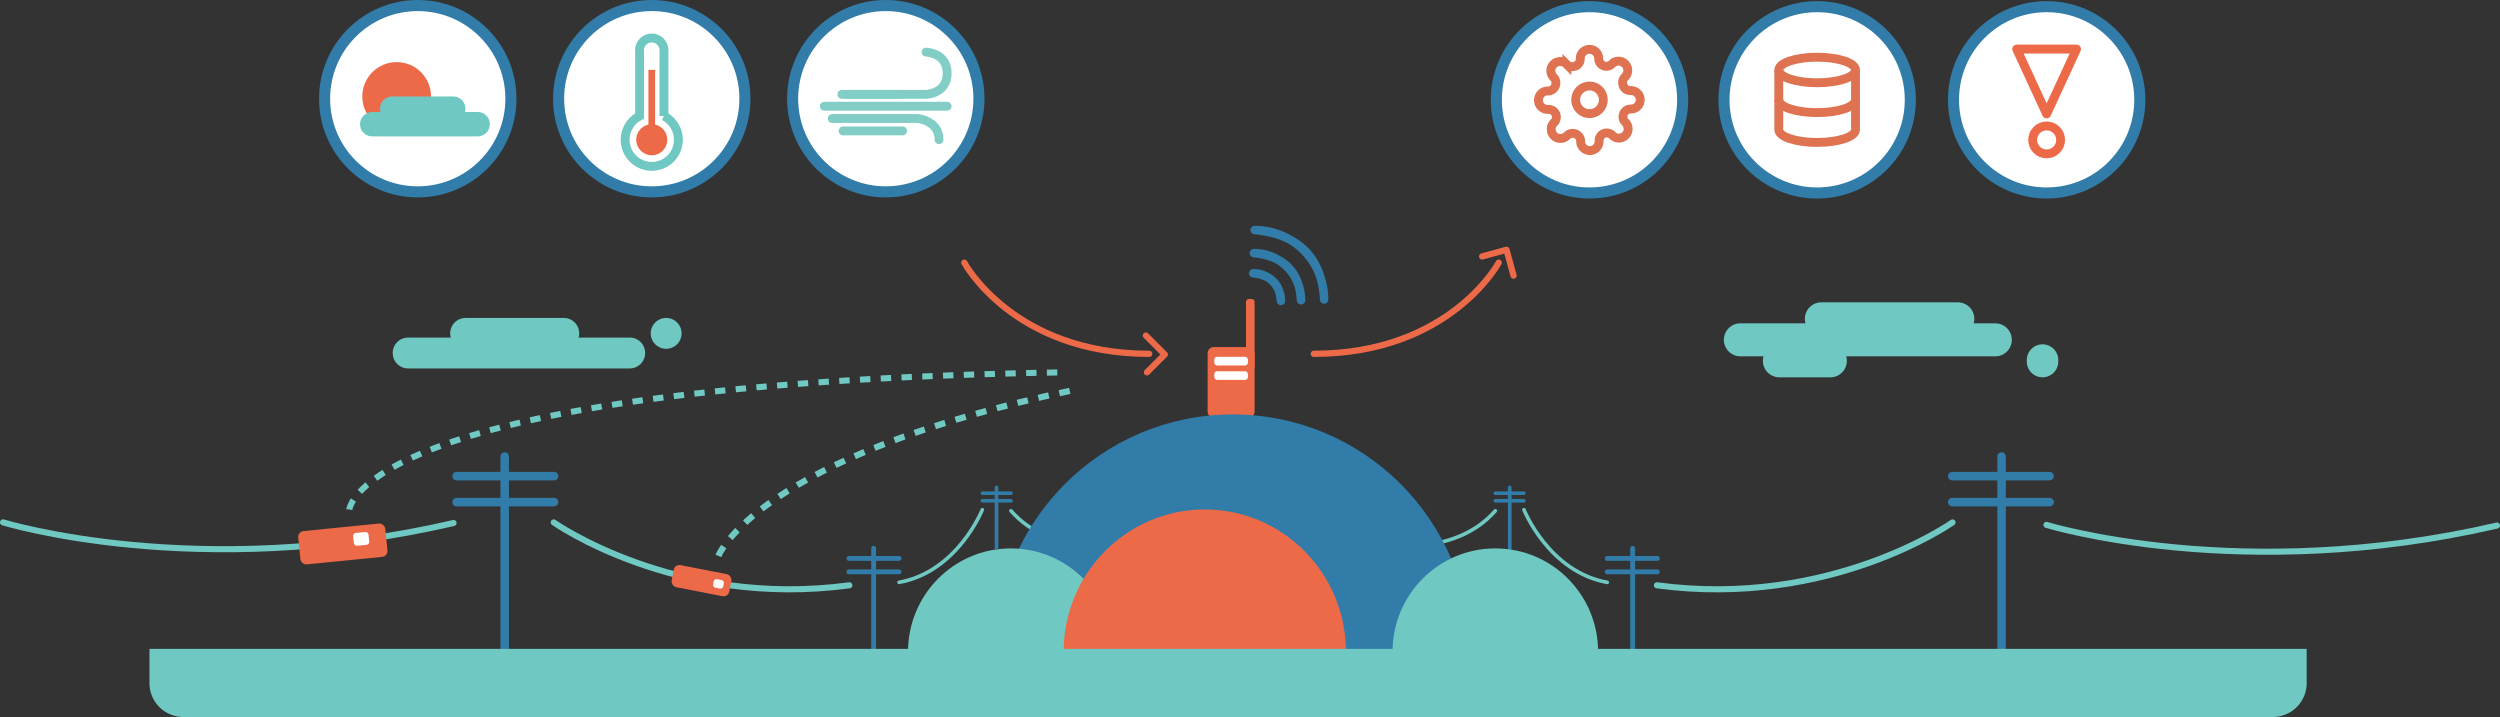 <svg xmlns="http://www.w3.org/2000/svg" viewBox="0 0 2798.09 802.48"><rect x="0" y="0" width="2798.09" height="802.48" fill="#333333" stroke="none"/><defs><style>.cls-1,.cls-8{fill:#fff;}.cls-1,.cls-11,.cls-12,.cls-3,.cls-4,.cls-5{stroke:#317ca8;}.cls-1{stroke-linecap:square;stroke-width:12.41px;}.cls-11,.cls-12,.cls-13,.cls-14,.cls-15,.cls-16,.cls-17,.cls-18,.cls-19,.cls-2,.cls-3,.cls-4,.cls-5,.cls-6{fill:none;}.cls-14,.cls-2,.cls-6{stroke:#6fc9c2;}.cls-11,.cls-12,.cls-13,.cls-15,.cls-16,.cls-2,.cls-3,.cls-4,.cls-5,.cls-6{stroke-linecap:round;}.cls-2{stroke-width:4.08px;}.cls-3{stroke-width:5.45px;}.cls-4{stroke-width:4.08px;}.cls-11,.cls-5{stroke-width:9.53px;}.cls-6{stroke-miterlimit:4;stroke-width:6.81px;}.cls-7{fill:#ed6a48;}.cls-9{fill:#317ca8;}.cls-10{fill:#6fc9c2;}.cls-11,.cls-12,.cls-15,.cls-16{stroke-linejoin:round;}.cls-12{stroke-width:9.34px;}.cls-13{stroke:#82cec7;}.cls-13,.cls-14,.cls-16,.cls-17{stroke-width:9.93px;}.cls-15,.cls-16{stroke:#ed6a48;}.cls-15,.cls-19{stroke-width:7px;}.cls-17{stroke:#de7251;}.cls-18,.cls-19{stroke:#70c9c2;}.cls-18{stroke-width:6.79px;stroke-dasharray:11.63;}.cls-19{stroke-dasharray:12;}</style></defs><g id="Layer_2" data-name="Layer 2"><g id="Layer_2-2" data-name="Layer 2"><circle id="Ellipse_31" data-name="Ellipse 31" class="cls-1" cx="2033.82" cy="111.72" r="104.27"/><path id="Path_88" data-name="Path 88" class="cls-2" d="M1555.9,609.72s73.78,12.09,117.71-38"/><g id="Group_107" data-name="Group 107"><path id="Path_49-2" data-name="Path 49-2" class="cls-3" d="M1827.31,613.7V733.32"/><path id="Path_51-2" data-name="Path 51-2" class="cls-3" d="M1798.88,640H1855"/><path id="Path_63-2" data-name="Path 63-2" class="cls-3" d="M1798.88,625H1855"/></g><g id="Group_110" data-name="Group 110"><path id="Path_49-3" data-name="Path 49-3" class="cls-4" d="M1689.76,545.59V613.5"/><path id="Path_51-3" data-name="Path 51-3" class="cls-4" d="M1673.62,560.5h31.85"/><path id="Path_63-3" data-name="Path 63-3" class="cls-4" d="M1673.62,552h31.85"/></g><g id="Group_108" data-name="Group 108"><path id="Path_52" data-name="Path 52" class="cls-5" d="M2240.23,510.94V743.5"/><path id="Path_53" data-name="Path 53" class="cls-5" d="M2185,562H2294"/><path id="Path_64" data-name="Path 64" class="cls-5" d="M2185,532.9H2294"/></g><path id="Path_83" data-name="Path 83" class="cls-6" d="M2290.46,587.46s217.55,67.13,504.23.75"/><path id="Path_84" data-name="Path 84" class="cls-6" d="M2185.35,584.71s-136.65,96.53-330.88,70.37"/><path id="Path_86" data-name="Path 86" class="cls-2" d="M1705.67,570.49s27.64,69.46,93.22,81.31"/><rect class="cls-7" x="1338.54" y="401.54" width="78.74" height="52.59" rx="6.45" transform="translate(1805.75 -950.07) rotate(90)"/><rect class="cls-7" x="1360" y="369.22" width="78.74" height="9.67" rx="3.14" transform="translate(1773.42 -1025.32) rotate(90)"/><rect class="cls-8" x="1359.1" y="399.35" width="37.62" height="9.67" rx="3.14" transform="translate(2755.82 808.37) rotate(180)"/><rect class="cls-8" x="1359.1" y="415.52" width="37.62" height="9.67" rx="3.14" transform="translate(2755.82 840.7) rotate(180)"/><path id="Path_88-2" data-name="Path 88" class="cls-2" d="M1249.21,609.72s-73.78,12.09-117.71-38"/><path id="Intersection_1" data-name="Intersection 1" class="cls-9" d="M1645.46,729.52c0-146.73-119-265.68-265.69-265.68s-265.68,119-265.68,265.68Z"/><path id="Intersection_2" data-name="Intersection 2" class="cls-10" d="M1246.34,729.52c0-63.92-51.51-115.73-115.06-115.73s-115,51.81-115,115.73Z"/><path id="Intersection_2-2" data-name="Intersection 2" class="cls-10" d="M1788.67,729.52c0-63.92-51.51-115.73-115.05-115.73s-115.06,51.81-115.06,115.73Z"/><path id="Intersection_3" data-name="Intersection 3" class="cls-7" d="M1506.4,729.52c0-88-70.71-159.3-157.94-159.3s-158,71.32-158,159.3Z"/><g id="Group_107-2" data-name="Group 107"><path id="Path_49-2-2" data-name="Path 49-2" class="cls-3" d="M977.8,613.7V733.32"/><path id="Path_51-2-2" data-name="Path 51-2" class="cls-3" d="M1006.22,640H950.13"/><path id="Path_63-2-2" data-name="Path 63-2" class="cls-3" d="M1006.22,625H950.13"/></g><g id="Group_110-2" data-name="Group 110"><path id="Path_49-3-2" data-name="Path 49-3" class="cls-4" d="M1115.35,545.59V613.5"/><path id="Path_51-3-2" data-name="Path 51-3" class="cls-4" d="M1131.49,560.5h-31.85"/><path id="Path_63-3-2" data-name="Path 63-3" class="cls-4" d="M1131.49,552h-31.85"/></g><g id="Group_108-2" data-name="Group 108"><path id="Path_52-2" data-name="Path 52" class="cls-5" d="M564.88,510.94V743.5"/><path id="Path_53-2" data-name="Path 53" class="cls-5" d="M620.14,562H511.08"/><path id="Path_64-2" data-name="Path 64" class="cls-5" d="M620.14,532.9H511.08"/></g><path id="Path_84-2" data-name="Path 84" class="cls-6" d="M619.76,584.71s136.65,96.53,330.88,70.37"/><path id="Path_86-2" data-name="Path 86" class="cls-2" d="M1099.44,570.49S1071.8,640,1006.22,651.8"/><g id="Group_115" data-name="Group 115"><path id="Rectangle_105" data-name="Rectangle 105" class="cls-10" d="M2233.22,361.89H1947.91a18.47,18.47,0,0,0-18.46,18.46h0a18.46,18.46,0,0,0,18.46,18.46h285.31a18.46,18.46,0,0,0,18.46-18.46h0A18.47,18.47,0,0,0,2233.22,361.89Z"/><path id="Rectangle_104" data-name="Rectangle 104" class="cls-10" d="M2286.08,385.39h0A17.62,17.62,0,0,0,2268.46,403v1.68a17.62,17.62,0,0,0,17.62,17.62h0a17.62,17.62,0,0,0,17.62-17.62V403A17.62,17.62,0,0,0,2286.08,385.39Z"/><path id="Rectangle_107" data-name="Rectangle 107" class="cls-10" d="M2191.26,338.39H2038.54a18.46,18.46,0,0,0-18.46,18.47h0a18.46,18.46,0,0,0,18.46,18.46h152.72a18.47,18.47,0,0,0,18.46-18.46h0A18.47,18.47,0,0,0,2191.26,338.39Z"/><path id="Rectangle_106" data-name="Rectangle 106" class="cls-10" d="M2048.61,385.39h-57.06a18.45,18.45,0,0,0-18.46,18.46h0a18.46,18.46,0,0,0,18.46,18.46h57.06a18.47,18.47,0,0,0,18.46-18.46h0A18.46,18.46,0,0,0,2048.61,385.39Z"/></g><rect class="cls-7" x="752.36" y="637.3" width="65.68" height="25.13" rx="6.45" transform="translate(138.93 -138.29) rotate(11.04)"/><path class="cls-11" d="M1403.45,283.33c35.18,3.52,51,22.5,52.69,52.69A52.69,52.69,0,0,0,1403.45,283.33Z"/><path class="cls-11" d="M1402.63,305.83c20.7,2.07,30,13.24,31,31A31,31,0,0,0,1402.63,305.83Z"/><path class="cls-12" d="M1404.2,257.44c52,5.2,75.29,33.23,77.82,77.82A77.82,77.82,0,0,0,1404.2,257.44Z"/><circle id="Ellipse_23" data-name="Ellipse 23" class="cls-1" cx="991.4" cy="110.48" r="104.27"/><circle id="Ellipse_24" data-name="Ellipse 24" class="cls-1" cx="729.48" cy="110.48" r="104.27"/><circle id="Ellipse_25" data-name="Ellipse 25" class="cls-1" cx="467.56" cy="110.48" r="104.27"/><g id="Group_121" data-name="Group 121"><path id="Path_92" data-name="Path 92" class="cls-13" d="M949.17,105.61h87.29s23.63-.61,23.63-23.64-23.63-23.63-23.63-23.63"/><path id="Path_93" data-name="Path 93" class="cls-13" d="M922.54,118.93h137.55"/><path id="Path_94" data-name="Path 94" class="cls-13" d="M931.49,132.66h95.8S1051,135,1051,156.34"/><path id="Path_95" data-name="Path 95" class="cls-13" d="M943.62,146.49h66.65"/><path id="Path_96" data-name="Path 96" class="cls-13" d="M942.23,105.61h66.65"/></g><path id="Union_2" data-name="Union 2" class="cls-14" d="M699.69,156.41a29.78,29.78,0,0,1,16.13-26.49V55.86a13.66,13.66,0,0,1,27.31,0v74.06a29.79,29.79,0,1,1-43.44,26.49Z"/><circle id="Ellipse_27" data-name="Ellipse 27" class="cls-7" cx="729.48" cy="156.41" r="17.38"/><rect id="Rectangle_126" data-name="Rectangle 126" class="cls-7" x="725.76" y="78.2" width="7.45" height="67.03"/><circle id="Ellipse_28" data-name="Ellipse 28" class="cls-7" cx="443.97" cy="108" r="38.48"/><g id="Group_122" data-name="Group 122"><path id="Rectangle_101" data-name="Rectangle 101" class="cls-10" d="M416.66,125.37H534.59A13.66,13.66,0,0,1,548.24,139h0a13.65,13.65,0,0,1-13.65,13.65H416.66A13.65,13.65,0,0,1,403,139h0A13.66,13.66,0,0,1,416.66,125.37Z"/><path id="Rectangle_102" data-name="Rectangle 102" class="cls-10" d="M439,108h68.27a13.66,13.66,0,0,1,13.66,13.65h0a13.67,13.67,0,0,1-13.66,13.66H439a13.67,13.67,0,0,1-13.66-13.66h0A13.66,13.66,0,0,1,439,108Z"/></g><rect class="cls-8" x="798.28" y="648.72" width="11.59" height="9.67" rx="3.14" transform="translate(1468.17 1448.94) rotate(-168.96)"/><path class="cls-15" d="M1079.28,294S1133.94,396,1286.22,396"/><polyline class="cls-15" points="1282.48 375.56 1303.68 396.76 1283.72 416.72"/><path class="cls-15" d="M1677.43,294S1622.77,396,1470.49,396"/><polyline class="cls-15" points="1694.04 308.49 1686.12 279.57 1658.9 287.02"/><circle id="Ellipse_31-2" data-name="Ellipse 31" class="cls-1" cx="2290.68" cy="111.72" r="104.27"/><circle id="Ellipse_32" data-name="Ellipse 32" class="cls-16" cx="2290.68" cy="156.6" r="15.64"/><path id="Polygon_37" data-name="Polygon 37" class="cls-16" d="M2290.68,127.55l-33.53-72.63h67Z"/><circle id="Ellipse_31-3" data-name="Ellipse 31" class="cls-1" cx="1779.02" cy="111.72" r="104.27"/><ellipse class="cls-17" cx="2033.82" cy="78.32" rx="42.94" ry="14.31"/><path class="cls-17" d="M2076.76,111.72c0,7.92-19.09,14.31-42.94,14.31s-42.94-6.39-42.94-14.31"/><path class="cls-17" d="M1990.88,78.32v66.8c0,7.92,19.08,14.31,42.94,14.31s42.94-6.39,42.94-14.31V78.32"/><circle class="cls-17" cx="1779.02" cy="111.72" r="15.49"/><path class="cls-17" d="M1817.23,127.21a8.52,8.52,0,0,0,1.7,9.4l.31.31a10.33,10.33,0,0,1,0,14.61h0a10.32,10.32,0,0,1-14.6,0h0l-.31-.31a8.59,8.59,0,0,0-14.56,6.1v.88a10.33,10.33,0,0,1-20.66,0v-.47a8.93,8.93,0,0,0-15-6.09l-.31.31a10.34,10.34,0,0,1-14.61,0h0a10.34,10.34,0,0,1,0-14.61h0l.31-.31a8.58,8.58,0,0,0-6.09-14.56h-.88a10.33,10.33,0,1,1,0-20.65h.47a8.95,8.95,0,0,0,6.09-15l-.31-.31a10.33,10.33,0,0,1,0-14.61h0a10.33,10.33,0,0,1,14.61,0h0l.31.31a8.53,8.53,0,0,0,9.4,1.7h.41a8.51,8.51,0,0,0,5.17-7.8v-.88a10.33,10.33,0,0,1,20.65,0v.47a8.59,8.59,0,0,0,14.57,6.09l.31-.31a10.33,10.33,0,0,1,14.6,0h0a10.33,10.33,0,0,1,0,14.61h0l-.31.31a8.52,8.52,0,0,0-1.7,9.4v.41a8.5,8.5,0,0,0,7.79,5.16h.88a10.33,10.33,0,0,1,0,20.66H1825A8.52,8.52,0,0,0,1817.23,127.21Z"/><path id="Path_83-2" data-name="Path 83" class="cls-6" d="M3.4,584.64s217.56,67.13,504.23.75"/><g id="Group_114" data-name="Group 114"><path id="Rectangle_101-2" data-name="Rectangle 101" class="cls-10" d="M456.81,377.84h248a17.26,17.26,0,0,1,17.26,17.26h0a17.27,17.27,0,0,1-17.26,17.27h-248a17.27,17.27,0,0,1-17.27-17.27h0A17.27,17.27,0,0,1,456.81,377.84Z"/><path id="Rectangle_102-2" data-name="Rectangle 102" class="cls-10" d="M521.16,355.87H631a17.26,17.26,0,0,1,17.26,17.26h0A17.26,17.26,0,0,1,631,390.39H521.16a17.26,17.26,0,0,1-17.27-17.26h0A17.27,17.27,0,0,1,521.16,355.87Z"/><path id="Rectangle_103" data-name="Rectangle 103" class="cls-10" d="M745.59,355.87h0a17.27,17.27,0,0,1,17.27,17.26h0a17.26,17.26,0,0,1-17.27,17.26h0a17.26,17.26,0,0,1-17.26-17.26h0A17.26,17.26,0,0,1,745.59,355.87Z"/></g><rect class="cls-7" x="331.14" y="588.67" width="97.42" height="37.28" rx="6.45" transform="matrix(1, -0.1, 0.1, 1, -56.86, 39.51)"/><rect class="cls-8" x="399.65" y="597.38" width="17.19" height="14.34" rx="3.14" transform="matrix(-1, 0.1, -0.1, -1, 872.95, 1166.86)"/><path class="cls-18" d="M391,570.22s11.29-140.62,799.34-153.5"/><path class="cls-19" d="M804.08,622.14s42-111.22,398.84-185.86"/><path class="cls-10" d="M167.3,726.21H2581.72a0,0,0,0,1,0,0v38.36a37.92,37.92,0,0,1-37.92,37.92H205.21a37.92,37.92,0,0,1-37.92-37.92V726.21A0,0,0,0,1,167.3,726.21Z"/></g></g></svg>